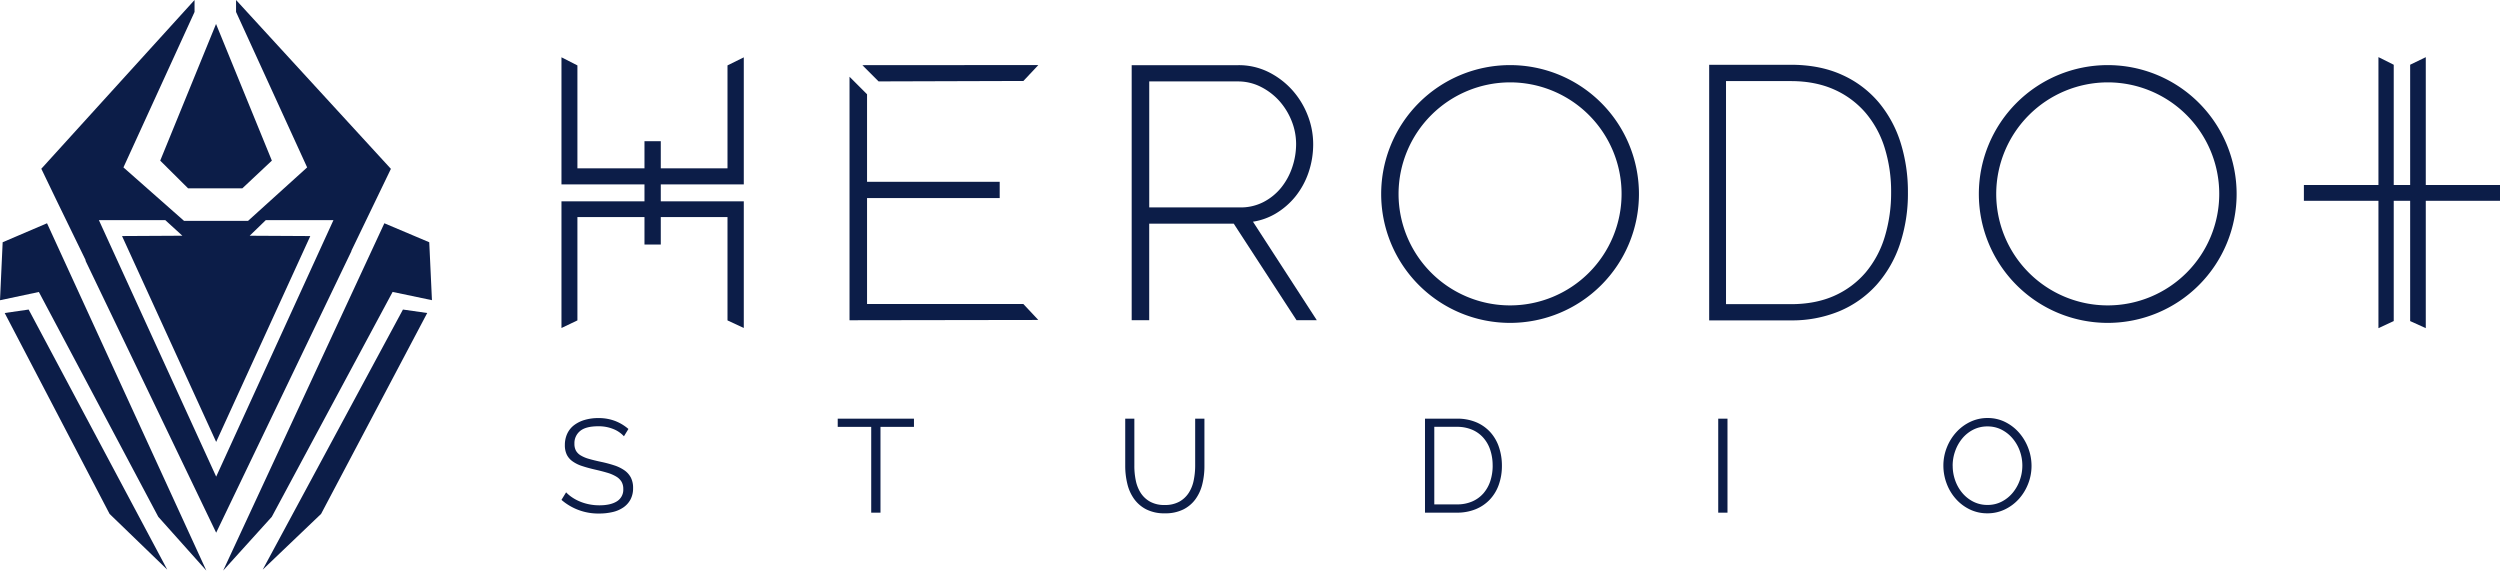 <svg xmlns="http://www.w3.org/2000/svg" viewBox="0 0 1726.32 394"><defs><style>.cls-1{fill:rgb(12, 29, 72);}</style></defs><title>logo_2Fichier 1</title><g id="Calque_2" data-name="Calque 2"><g id="Calque_1-2" data-name="Calque 1"><path class="cls-1" d="M430.85,301.27a19.84,19.84,0,0,0-7.31-5,26.7,26.7,0,0,0-10.42-1.92q-8.6,0-12.52,3.25a10.8,10.8,0,0,0-3.94,8.82,9.75,9.75,0,0,0,1.06,4.8,9.2,9.2,0,0,0,3.24,3.24,22.91,22.91,0,0,0,5.62,2.38c2.29.67,5,1.34,8.09,2a86.29,86.29,0,0,1,9.37,2.47,26.81,26.81,0,0,1,7.08,3.42,14.24,14.24,0,0,1,4.48,5,15.46,15.46,0,0,1,1.56,7.32,16.43,16.43,0,0,1-1.74,7.77,15.51,15.51,0,0,1-4.84,5.48,21.7,21.7,0,0,1-7.41,3.25,40.1,40.1,0,0,1-9.41,1.05,38.67,38.67,0,0,1-26.05-9.42l3.2-5.21a25,25,0,0,0,4.16,3.48,30.21,30.21,0,0,0,5.39,2.87,33.27,33.27,0,0,0,6.35,1.92,35.56,35.56,0,0,0,7.13.69q7.77,0,12.11-2.79a9.36,9.36,0,0,0,4.34-8.45,9.78,9.78,0,0,0-1.23-5.08,10.65,10.65,0,0,0-3.7-3.56,26.5,26.5,0,0,0-6.13-2.61q-3.66-1.09-8.5-2.19c-3.41-.79-6.4-1.61-8.95-2.47a23.67,23.67,0,0,1-6.49-3.2,12.38,12.38,0,0,1-4-4.61,14.87,14.87,0,0,1-1.33-6.63,18.38,18.38,0,0,1,1.69-8,15.86,15.86,0,0,1,4.8-5.85,22.69,22.69,0,0,1,7.32-3.56,33.1,33.1,0,0,1,9.32-1.24,31.84,31.84,0,0,1,11.56,2,31,31,0,0,1,9.19,5.53Z"/><path class="cls-1" d="M631.12,294.78H608V354h-6.4V294.78H578.47v-5.67h52.65Z"/><path class="cls-1" d="M804.23,348.71a20.27,20.27,0,0,0,10.19-2.33,18.38,18.38,0,0,0,6.49-6.13,24.71,24.71,0,0,0,3.39-8.64,50.12,50.12,0,0,0,1-9.78V289.11h6.39v32.72a51.42,51.42,0,0,1-1.46,12.48,29.37,29.37,0,0,1-4.71,10.37,23.16,23.16,0,0,1-8.45,7.13,27.74,27.74,0,0,1-12.71,2.65,27.32,27.32,0,0,1-12.93-2.78,23.62,23.62,0,0,1-8.45-7.36,29.66,29.66,0,0,1-4.57-10.42A52.37,52.37,0,0,1,777,321.83V289.11h6.3v32.72a48.94,48.94,0,0,0,1,10,25.12,25.12,0,0,0,3.42,8.59,18.32,18.32,0,0,0,6.45,6A20,20,0,0,0,804.23,348.71Z"/><path class="cls-1" d="M984,354v-64.9h22a33.49,33.49,0,0,1,13.57,2.56,27.6,27.6,0,0,1,9.69,6.95,29.22,29.22,0,0,1,5.85,10.28,39.5,39.5,0,0,1,2,12.57,38.54,38.54,0,0,1-2.2,13.39,29.12,29.12,0,0,1-6.26,10.24,28.08,28.08,0,0,1-9.78,6.58,33.8,33.8,0,0,1-12.84,2.33Zm46.71-32.54a33.42,33.42,0,0,0-1.65-10.74,24.1,24.1,0,0,0-4.8-8.46,21.51,21.51,0,0,0-7.72-5.53,26.59,26.59,0,0,0-10.51-2H990.42v53.56h15.63a25.81,25.81,0,0,0,10.65-2.06,21.54,21.54,0,0,0,7.72-5.66,24.7,24.7,0,0,0,4.71-8.5A34,34,0,0,0,1030.73,321.47Z"/><path class="cls-1" d="M1186.48,354v-64.9h6.4V354Z"/><path class="cls-1" d="M1372.39,354.46a27.45,27.45,0,0,1-12.38-2.78,30.73,30.73,0,0,1-9.64-7.41,33.36,33.36,0,0,1-6.22-10.55,34.88,34.88,0,0,1-2.19-12.16,33.59,33.59,0,0,1,2.33-12.43,34.26,34.26,0,0,1,6.44-10.51,31.1,31.1,0,0,1,9.69-7.27,27.33,27.33,0,0,1,12.07-2.7,26.9,26.9,0,0,1,12.38,2.88,31.08,31.08,0,0,1,9.6,7.55,34.7,34.7,0,0,1,6.17,10.55,34.28,34.28,0,0,1,2.19,12,33.79,33.79,0,0,1-2.33,12.43,34.19,34.19,0,0,1-6.4,10.47,31,31,0,0,1-9.64,7.22A27.33,27.33,0,0,1,1372.39,354.46Zm-24-32.9a30.13,30.13,0,0,0,1.73,10.19,27.53,27.53,0,0,0,4.94,8.68,24.23,24.23,0,0,0,7.58,6,21.26,21.26,0,0,0,9.78,2.24,20.89,20.89,0,0,0,10-2.38,24.26,24.26,0,0,0,7.58-6.22,28.48,28.48,0,0,0,4.8-8.68,29.86,29.86,0,0,0-.09-20.06,28,28,0,0,0-5-8.64,24.57,24.57,0,0,0-7.59-6,21,21,0,0,0-9.69-2.23,21.31,21.31,0,0,0-10,2.32,24,24,0,0,0-7.58,6.17,28.43,28.43,0,0,0-4.8,8.69A29.69,29.69,0,0,0,1348.36,321.56Z"/><polygon class="cls-1" points="502.36 116.24 456.29 116.24 456.29 97.52 445.03 97.52 445.03 116.24 398.72 116.24 398.72 45.17 387.71 39.56 387.71 127.35 445.03 127.35 445.03 139.03 387.71 139.03 387.71 226.5 398.72 221.24 398.72 149.91 445.03 149.91 445.03 168.86 456.29 168.86 456.29 149.91 502.36 149.91 502.36 221.25 513.61 226.47 513.61 139.03 456.29 139.03 456.29 127.35 513.61 127.35 513.61 39.6 502.36 45.16 502.36 116.24"/><path class="cls-1" d="M880.62,147.64a51.12,51.12,0,0,0,14-12.08,54.56,54.56,0,0,0,9-16.57,60,60,0,0,0,3.17-19.52A54.43,54.43,0,0,0,903,79.64a56.85,56.85,0,0,0-10.66-17.43A54.91,54.91,0,0,0,876,49.78,46.2,46.2,0,0,0,855.11,45H781.46V221.09h12.1V154.45h58.38l43.34,66.64h14l-44.07-68A44.09,44.09,0,0,0,880.62,147.64Zm3.91-17.88a38.32,38.32,0,0,1-12.13,9.78,34.08,34.08,0,0,1-15.82,3.69h-63v-87h61.3a34.66,34.66,0,0,1,15.47,3.59,43.32,43.32,0,0,1,12.79,9.58,46.53,46.53,0,0,1,8.66,13.85A42.88,42.88,0,0,1,895,99.47a50.06,50.06,0,0,1-2.74,16.23A45.26,45.26,0,0,1,884.53,129.76Z"/><path class="cls-1" d="M1297.34,70.73a71.21,71.21,0,0,0-25.26-19c-10.09-4.63-22-7-35.39-7h-56.46v176.5h56.46a85.25,85.25,0,0,0,33.46-6.35,72.08,72.08,0,0,0,25.5-18,80.55,80.55,0,0,0,16.17-27.89,110.54,110.54,0,0,0,5.65-36.29,113.21,113.21,0,0,0-5-34A81.44,81.44,0,0,0,1297.34,70.73Zm8.53,62.06a104.39,104.39,0,0,1-4.41,30.79,69.4,69.4,0,0,1-13.13,24.5,60.94,60.94,0,0,1-21.61,16.13c-8.56,3.86-18.67,5.82-30,5.82h-44.86V56h44.86c11,0,21,1.92,29.57,5.71A61.5,61.5,0,0,1,1288,77.63a68.73,68.73,0,0,1,13.35,24.26A101.31,101.31,0,0,1,1305.87,132.79Z"/><polygon class="cls-1" points="1675.07 127.74 1675.07 39.48 1664.28 44.7 1664.28 127.74 1652.94 127.74 1652.94 44.72 1642.38 39.44 1642.38 127.74 1590.9 127.74 1590.9 138.64 1642.38 138.64 1642.38 226.62 1652.94 221.7 1652.94 138.64 1664.28 138.64 1664.28 221.71 1675.07 226.59 1675.07 138.64 1726.32 138.64 1726.32 127.74 1675.07 127.74"/><path class="cls-1" d="M598.72,209.92V136.75h91.6V125.52h-91.6V65.09L586.62,53V221.14l130.36-.2-10.32-11Z"/><path class="cls-1" d="M717,44.92,595.49,45l11.2,11.21,100-.3Z"/><path class="cls-1" d="M1042.74,56.88a77,77,0,1,1-77,77,77.13,77.13,0,0,1,77-77m0-11.92a89,89,0,1,0,89,89,89,89,0,0,0-89-89Z"/><path class="cls-1" d="M1455.45,56.88a77,77,0,1,1-77,77,77.13,77.13,0,0,1,77-77m0-11.92a89,89,0,1,0,89,89,89,89,0,0,0-89-89Z"/><path class="cls-1" d="M187.73,110.92l-20.41,19.15H129.9l-19.27-19.15,38.55-94.37Zm82.2,5.68L242.72,173l-.08.47L149.27,367.84,59.14,180.22l-.1-.77Q49,158.86,39,138.28L28.56,116.59l-.09.12,0-.11L134.34,0V8.26L85.24,115.6l41.83,36.91h44.22l40.8-36.91L163,8.26V0Q216.45,58.3,269.93,116.6ZM230.26,152H183.54q-5.55,5.4-11.12,10.78l41.85.23-65,142.15L84.27,163l41.66-.23L114.13,152H68.28l81,177.13ZM154.1,394,265.41,154.17l31,13.11,1.86,40-27.16-5.7L187.68,356.87Zm27.3-.64,40.32-38.5L295,216.14l-16.75-2.39Q229.84,303.56,181.4,393.36Zm-38.93.64-110-239.83L1.84,167.28,0,207.32l26.84-5.7L109.3,356.87Q125.89,375.43,142.47,394ZM19.78,213.75,3.24,216.14Q39.45,285.5,75.67,354.86l39.83,38.5Q67.65,303.56,19.78,213.75Z"/></g></g></svg>